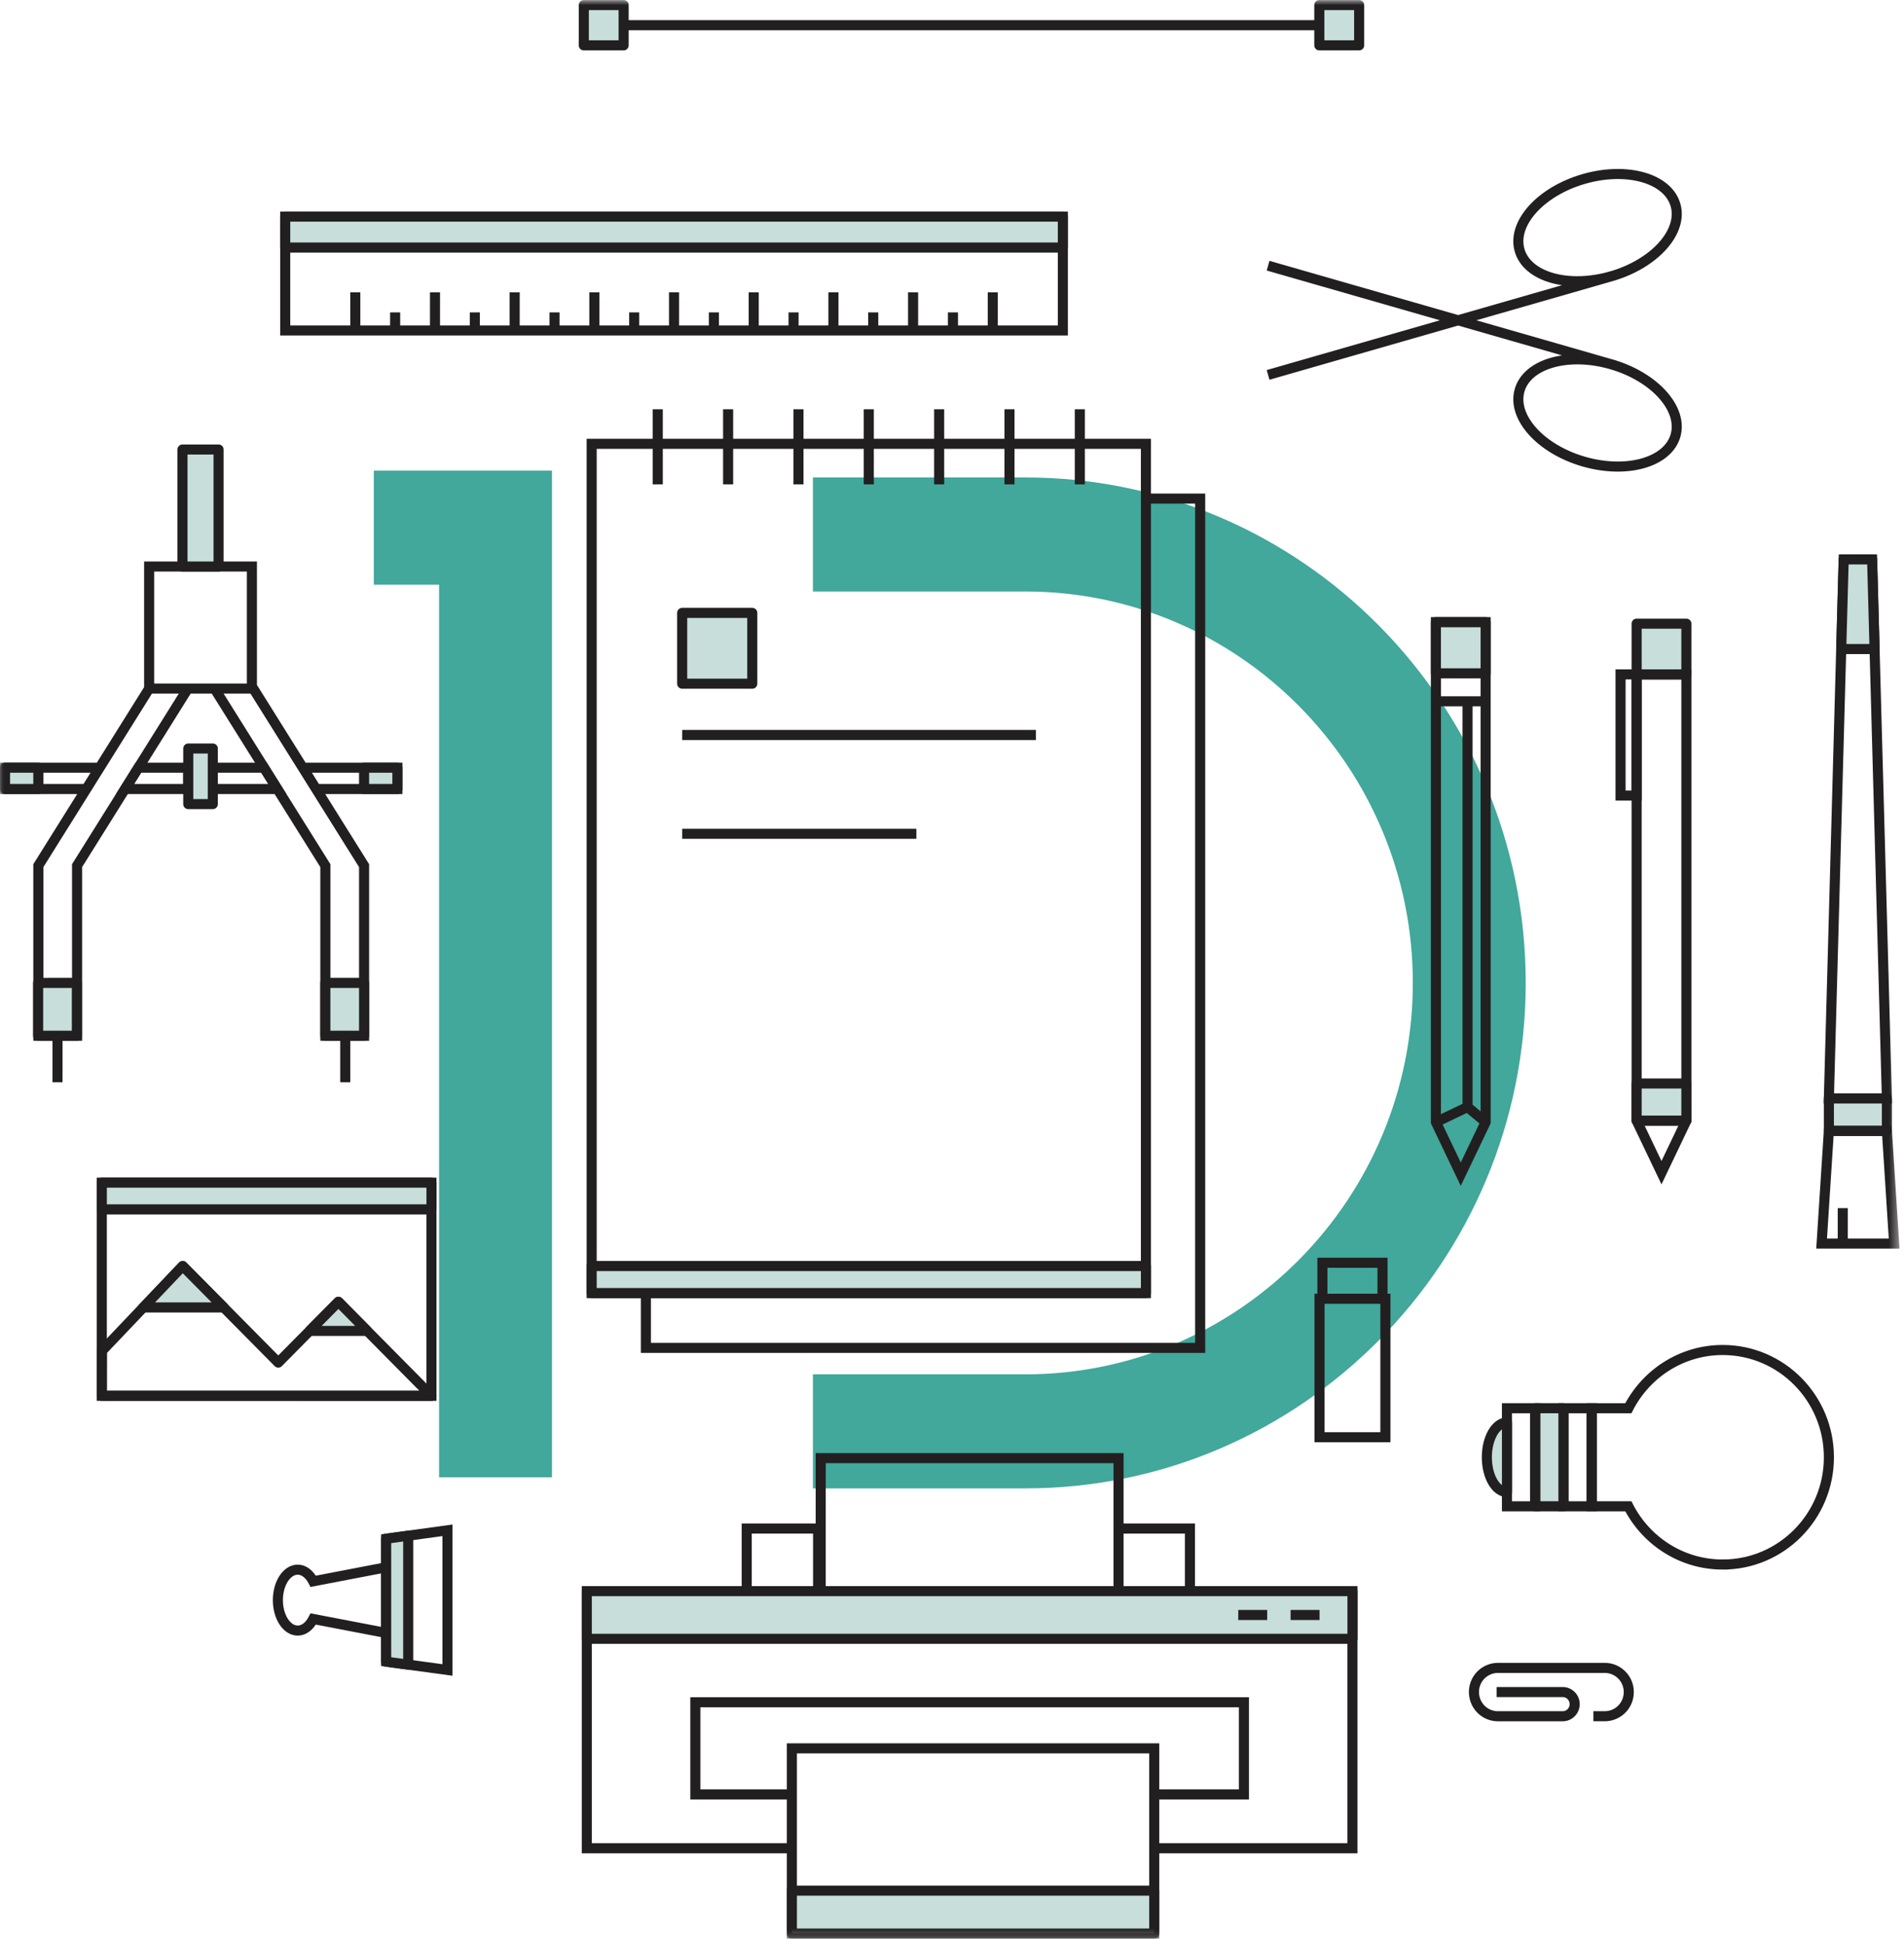 <svg width="189" height="193" viewBox="0 0 189 193" xmlns="http://www.w3.org/2000/svg" xmlns:xlink="http://www.w3.org/1999/xlink"><defs><path id="a" d="M0 192.475h188.556V0H0z"/></defs><g fill="none" fill-rule="evenodd"><path d="M101.784 147.772h-21.09v-11.323h21.09c21.207 0 38.46-17.434 38.46-38.861 0-21.43-17.253-38.862-38.46-38.862h-21.09V47.403h21.09c27.386 0 49.665 22.513 49.665 50.185s-22.279 50.184-49.665 50.184zM43.585 46.725h-6.478v11.322h6.478v88.625h11.206V46.725z" fill="#41A89B"/><path stroke="#221F20" d="M167.398 111.26l-2.47 5.168-2.468-5.167V66.958h4.938z"/><mask id="b" fill="#fff"><use xlink:href="#a"/></mask><path fill="#C7DEDA" mask="url(#b)" d="M162.46 66.958h4.937V61.92h-4.937z"/><path stroke="#221F20" stroke-linecap="round" stroke-linejoin="round" mask="url(#b)" d="M162.46 66.958h4.937V61.92h-4.937z"/><path d="M167.398 111.26h-4.938m-1.596-32.273h1.596v-12.03h-1.596zm-13.392 32.422l-2.47 5.168-2.467-5.168V61.772h4.937z" stroke="#221F20" mask="url(#b)"/><path stroke="#221F20" mask="url(#b)" d="M147.472 111.409l-1.797-1.5-3.14 1.5m3.14-1.5V69.627m1.797-.001h-4.937"/><path fill="#C7DEDA" mask="url(#b)" d="M142.534 66.85h4.937v-5.078h-4.937z"/><path stroke="#221F20" stroke-linecap="round" stroke-linejoin="round" mask="url(#b)" d="M142.534 66.85h4.937v-5.078h-4.937z"/><path stroke="#221F20" mask="url(#b)" d="M130.983 142.693h6.537v-13.748h-6.537zm6.25-17.32v3.572h-5.965v-3.574zM28.312 32.811h77.192V21.505H28.312zm6.957.204v-3.997m3.955 3.997v-2m3.955 2v-3.997m3.955 3.997v-2m3.954 2v-3.997m3.956 3.997v-2m3.954 2v-3.997m3.955 3.997v-2m3.955 2v-3.997m3.955 3.997v-2m3.955 2v-3.997m3.954 3.997v-2m3.956 2v-3.997m3.954 3.997v-2m3.955 2v-3.997m3.955 3.997v-2m3.955 2v-3.997M14.806 68.363h10.2V56.247h-10.2zm-11 34.467V85.945l11-17.581h3.844l-11 17.58v16.886zm32.334 0V85.945l-11-17.581h-3.844l11 17.58v16.886zM8.567 78.335H.5v-2.116h9.39zm22.813 0h8.068v-2.116h-9.391z"/><path stroke="#221F20" mask="url(#b)" d="M21.124 78.335h6.406l-1.325-2.116h-5.081zm-2.436 0H12.41l1.325-2.116h4.953z"/><path fill="#C7DEDA" mask="url(#b)" d="M18.688 79.834h2.436v-5.52h-2.436z"/><path stroke="#221F20" stroke-linecap="round" stroke-linejoin="round" mask="url(#b)" d="M18.688 79.834h2.436v-5.52h-2.436z"/><path fill="#C7DEDA" mask="url(#b)" d="M18.115 56.247h3.582V44.629h-3.582z"/><path stroke="#221F20" stroke-linecap="round" stroke-linejoin="round" mask="url(#b)" d="M18.115 56.247h3.582V44.629h-3.582z"/><path d="M5.708 102.83v4.622m28.562-4.622v4.622m24.462 20.929h55.018V44.064H58.732z" stroke="#221F20" mask="url(#b)"/><path stroke="#221F20" mask="url(#b)" d="M113.75 49.504h5.385v84.317h-55.02v-5.439m1.178-87.75v7.459m6.983-7.459v7.459m6.982-7.459v7.459m6.982-7.459v7.459m6.984-7.459v7.459m6.982-7.459v7.459m6.983-7.459v7.459M67.716 72.972h35.115m-35.115 9.811h23.25m-80.86 55.797h32.721v-21.162H10.106z"/><path stroke="#221F20" stroke-linecap="round" stroke-linejoin="round" mask="url(#b)" d="M10.106 138.58l.008-4.45 8.022-8.434 9.487 9.586 5.968-6.035 9.24 9.335z"/><path d="M171.005 155.332c5.82 0 10.54-4.769 10.54-10.65 0-5.882-4.72-10.65-10.54-10.65-4.083 0-7.617 2.35-9.367 5.781h-3.64v9.737h3.64c1.75 3.432 5.284 5.782 9.367 5.782z" stroke="#221F20" mask="url(#b)"/><path stroke="#221F20" mask="url(#b)" d="M155.195 149.55h2.804v-9.737h-2.804z"/><path fill="#C7DEDA" mask="url(#b)" d="M152.391 149.55h2.804v-9.737h-2.804z"/><path stroke="#221F20" stroke-linecap="round" stroke-linejoin="round" mask="url(#b)" d="M152.391 149.55h2.804v-9.737h-2.804z"/><path stroke="#221F20" mask="url(#b)" d="M149.588 149.55h2.804v-9.737h-2.804z"/><path d="M149.588 148.132c-1.103 0-1.997-1.545-1.997-3.45 0-1.906.894-3.451 1.997-3.451v6.901z" fill="#C7DEDA" mask="url(#b)"/><path d="M149.588 148.132c-1.103 0-1.997-1.545-1.997-3.45 0-1.906.894-3.451 1.997-3.451v6.901z" stroke="#221F20" stroke-linecap="round" stroke-linejoin="round" mask="url(#b)"/><path d="M159.946 27.43c4.277-1.237 7.131-4.398 6.375-7.067-.752-2.667-4.83-3.828-9.107-2.594-4.276 1.236-7.13 4.399-6.375 7.067.753 2.666 4.83 3.827 9.107 2.593zm.323-.095l-34.393 9.888m34.07-1.053c4.277 1.236 7.131 4.398 6.375 7.067-.754 2.666-4.832 3.827-9.107 2.593-4.276-1.235-7.13-4.398-6.375-7.067.753-2.665 4.83-3.827 9.107-2.594zm.323.094l-34.393-9.887m61.426 82.68h-5.76l1.47-53.516h2.822z" stroke="#221F20" mask="url(#b)"/><path fill="#C7DEDA" mask="url(#b)" d="M181.543 112.279h5.759v-3.222h-5.759z"/><path stroke="#221F20" stroke-linecap="round" stroke-linejoin="round" mask="url(#b)" d="M181.543 112.279h5.759v-3.222h-5.759z"/><path stroke="#221F20" mask="url(#b)" d="M187.302 112.278h-5.76l-.72 11.187h7.2zm-4.38 11.188v-3.518M44.418 151.933v13.868l-6.086-.828v-12.202z"/><path d="M38.404 155.593l-7.31 1.404c-.362-.698-.913-1.155-1.54-1.155-1.088 0-1.97 1.354-1.97 3.025 0 1.67.882 3.023 1.97 3.023.627 0 1.178-.456 1.54-1.153l7.31 1.403" stroke="#221F20" mask="url(#b)"/><path fill="#C7DEDA" mask="url(#b)" d="M40.521 152.47l-2.189.301v12.203l2.189.297z"/><path stroke="#221F20" stroke-linecap="round" stroke-linejoin="round" mask="url(#b)" d="M40.521 152.47l-2.189.301v12.203l2.189.297z"/><path fill="#C7DEDA" mask="url(#b)" d="M57.95 4.502h3.955V.505H57.95z"/><path stroke="#221F20" stroke-linecap="round" stroke-linejoin="round" mask="url(#b)" d="M57.95 4.502h3.955V.505H57.95z"/><path fill="#C7DEDA" mask="url(#b)" d="M130.961 4.502h3.955V.505h-3.955z"/><path stroke="#221F20" stroke-linecap="round" stroke-linejoin="round" mask="url(#b)" d="M130.961 4.502h3.955V.505h-3.955z"/><path d="M130.96 2.503H61.906m96.261 167.889h1.137a2.386 2.386 0 0 0 2.375-2.398 2.385 2.385 0 0 0-2.375-2.397h-10.617a2.385 2.385 0 0 0-2.375 2.397c0 1.325 1.062 2.4 2.375 2.4h6.435c.654 0 1.188-.537 1.188-1.201 0-.661-.534-1.199-1.188-1.199h-6.557" stroke="#221F20" mask="url(#b)"/><path fill="#C7DEDA" mask="url(#b)" d="M28.312 24.577h77.192v-3.072H28.312z"/><path stroke="#221F20" stroke-linecap="round" stroke-linejoin="round" mask="url(#b)" d="M28.312 24.577h77.192v-3.072H28.312z"/><path fill="#C7DEDA" mask="url(#b)" d="M58.732 128.381h55.018v-2.685H58.732z"/><path stroke="#221F20" stroke-linecap="round" stroke-linejoin="round" mask="url(#b)" d="M58.732 128.381h55.018v-2.685H58.732z"/><path fill="#C7DEDA" mask="url(#b)" d="M22.206 129.808l-4.07-4.112-3.91 4.112z"/><path stroke="#221F20" stroke-linecap="round" stroke-linejoin="round" mask="url(#b)" d="M22.206 129.808l-4.07-4.112-3.91 4.112z"/><path fill="#C7DEDA" mask="url(#b)" d="M36.413 132.097l-2.821-2.85-2.81 2.84v.052h5.63z"/><path stroke="#221F20" stroke-linecap="round" stroke-linejoin="round" mask="url(#b)" d="M36.413 132.097l-2.821-2.85-2.81 2.84v.052h5.63z"/><path stroke="#221F20" mask="url(#b)" d="M114.576 183.498h19.675v-25.523H58.249v25.523h20.357m2.862-25.523h29.565V144.77H81.468zm29.565 0h7.085v-6.218h-7.085zm-36.911 0h7.086v-6.218h-7.086z"/><path stroke="#221F20" mask="url(#b)" d="M78.606 178.161h-9.583v-9.155h54.453v9.155h-8.9"/><path stroke="#221F20" mask="url(#b)" d="M78.606 191.97h35.97v-18.387h-35.97z"/><path fill="#C7DEDA" mask="url(#b)" d="M78.606 191.97h35.969v-4.259H78.606z"/><path stroke="#221F20" stroke-linecap="round" stroke-linejoin="round" mask="url(#b)" d="M78.606 191.97h35.969v-4.259H78.606z"/><path fill="#C7DEDA" mask="url(#b)" d="M58.249 162.707h76.003v-4.732H58.249z"/><path stroke="#221F20" stroke-linecap="round" stroke-linejoin="round" mask="url(#b)" d="M58.249 162.707h76.003v-4.732H58.249z"/><path d="M122.915 160.342h2.872m2.325 0h2.872" stroke="#221F20" mask="url(#b)"/><path fill="#C7DEDA" mask="url(#b)" d="M10.107 120.071h32.724v-2.653H10.107z"/><path stroke="#221F20" stroke-linecap="round" stroke-linejoin="round" mask="url(#b)" d="M10.107 120.071h32.724v-2.653H10.107z"/><path fill="#C7DEDA" mask="url(#b)" d="M67.716 67.88h6.959v-7.03h-6.959z"/><path stroke="#221F20" stroke-linecap="round" stroke-linejoin="round" mask="url(#b)" d="M67.716 67.88h6.959v-7.03h-6.959z"/><path fill="#C7DEDA" mask="url(#b)" d="M32.296 102.83h3.844v-5.242h-3.844z"/><path stroke="#221F20" stroke-linecap="round" stroke-linejoin="round" mask="url(#b)" d="M32.296 102.83h3.844v-5.242h-3.844z"/><path fill="#C7DEDA" mask="url(#b)" d="M3.786 102.83H7.63v-5.242H3.786z"/><path stroke="#221F20" stroke-linecap="round" stroke-linejoin="round" mask="url(#b)" d="M3.786 102.83H7.63v-5.242H3.786z"/><path fill="#C7DEDA" mask="url(#b)" d="M.5 78.335h3.306v-2.116H.5z"/><path stroke="#221F20" stroke-linecap="round" stroke-linejoin="round" mask="url(#b)" d="M.5 78.335h3.306v-2.116H.5z"/><path fill="#C7DEDA" mask="url(#b)" d="M36.14 78.335h3.306v-2.116H36.14z"/><path stroke="#221F20" stroke-linecap="round" stroke-linejoin="round" mask="url(#b)" d="M36.14 78.335h3.306v-2.116H36.14z"/><path fill="#C7DEDA" mask="url(#b)" d="M162.46 111.26h4.937v-3.686h-4.937z"/><path stroke="#221F20" stroke-linecap="round" stroke-linejoin="round" mask="url(#b)" d="M162.46 111.26h4.937v-3.686h-4.937z"/><path fill="#C7DEDA" mask="url(#b)" d="M186.078 64.439l-.244-8.898h-2.82l-.246 8.898z"/><path stroke="#221F20" stroke-linecap="round" stroke-linejoin="round" mask="url(#b)" d="M186.078 64.439l-.244-8.898h-2.82l-.246 8.898z"/></g></svg>